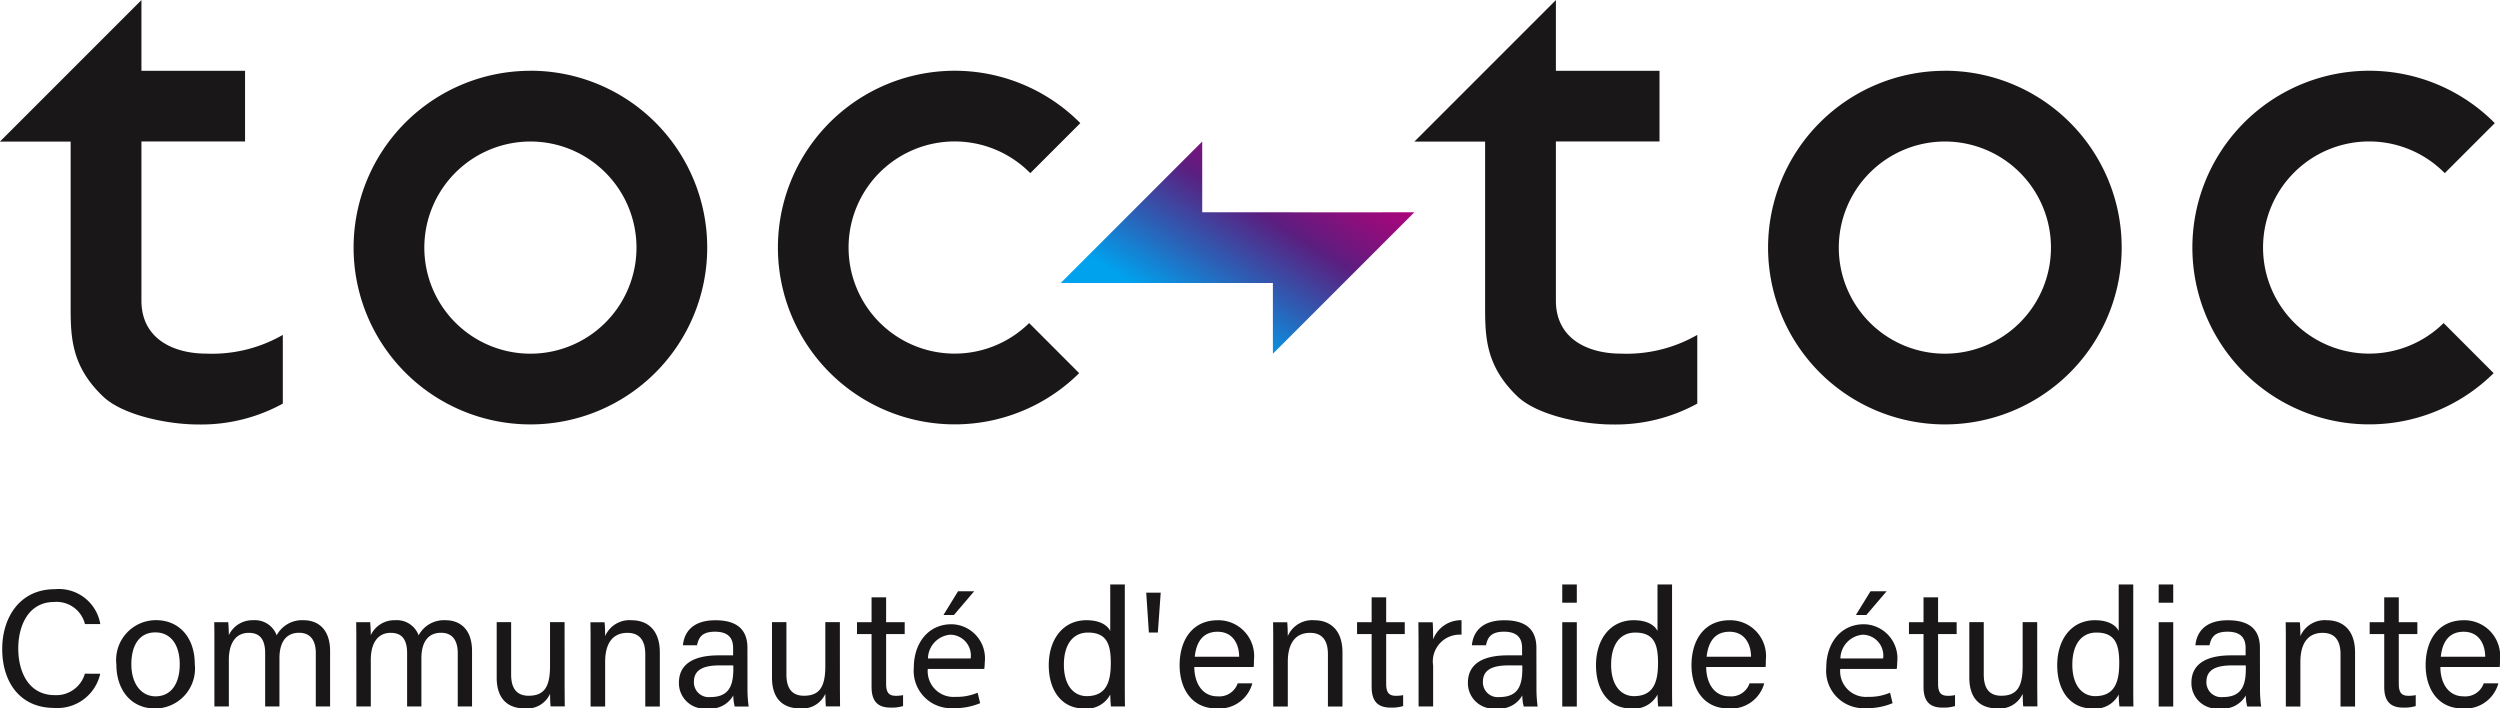 <svg xmlns="http://www.w3.org/2000/svg" xmlns:xlink="http://www.w3.org/1999/xlink" width="174.89" height="49.563" viewBox="0 0 174.89 49.563">
  <defs>
    <linearGradient id="linear-gradient" x1="0.082" y1="0.903" x2="0.918" y2="0.097" gradientUnits="objectBoundingBox">
      <stop offset="0.216" stop-color="#00a1ed"/>
      <stop offset="0.418" stop-color="#2c60b6"/>
      <stop offset="0.636" stop-color="#5b1e7f"/>
      <stop offset="0.68" stop-color="#6a197e"/>
      <stop offset="0.824" stop-color="#960b7c"/>
      <stop offset="0.935" stop-color="#b1037b"/>
      <stop offset="1" stop-color="#bc007b"/>
    </linearGradient>
  </defs>
  <g id="Group_807" data-name="Group 807" transform="translate(-595.555 -49.964)">
    <path id="Path_992" data-name="Path 992" d="M1122.9,402.1l-9.9,9.9v-4.948h-14.843l9.9-9.9V402.1l10.907.008h0Z" transform="translate(-428.399 -337.289)" fill="url(#linear-gradient)"/>
    <path id="Path_993" data-name="Path 993" d="M1079.739,405.8a7.421,7.421,0,1,1,.08-10.487l3.5-3.5a12.369,12.369,0,1,0-.08,17.491Z" transform="translate(-412.189 -333.236)" fill="#1a1718"/>
    <path id="Path_994" data-name="Path 994" d="M1259.739,405.8a7.421,7.421,0,1,1,.08-10.487l3.5-3.5a12.369,12.369,0,1,0-.08,17.491Z" transform="translate(-493.238 -333.236)" fill="#1a1718"/>
    <path id="Path_995" data-name="Path 995" d="M977.6,403.886c-2.25,0-4.539-1-4.539-3.708V389.043h7.249V384.1h-7.249v-4.948l-9.9,9.9h4.948v11.508c0,2.147.032,4.193,2.268,6.324,1.374,1.309,4.505,1.959,6.653,1.959a11.876,11.876,0,0,0,5.922-1.461v-4.806A9.923,9.923,0,0,1,977.6,403.886Z" transform="translate(-367.612 -329.184)" fill="#1a1718"/>
    <path id="Path_996" data-name="Path 996" d="M1157.6,403.886c-2.25,0-4.539-1-4.539-3.708V389.043h7.249V384.1h-7.249v-4.948l-9.9,9.9h4.948v11.508c0,2.147.032,4.193,2.268,6.324,1.374,1.309,4.505,1.959,6.653,1.959a11.875,11.875,0,0,0,5.922-1.461v-4.806A9.923,9.923,0,0,1,1157.6,403.886Z" transform="translate(-448.662 -329.184)" fill="#1a1718"/>
    <g id="Group_802" data-name="Group 802" transform="translate(620.292 54.912)">
      <path id="Path_997" data-name="Path 997" d="M1020.535,393.1a7.421,7.421,0,1,1-7.421,7.421,7.43,7.43,0,0,1,7.421-7.421m0-4.948a12.369,12.369,0,1,0,12.369,12.369A12.368,12.368,0,0,0,1020.535,388.148Z" transform="translate(-1008.167 -388.148)" fill="#1a1718"/>
    </g>
    <g id="Group_803" data-name="Group 803" transform="translate(719.243 54.912)">
      <path id="Path_998" data-name="Path 998" d="M1200.535,393.1a7.421,7.421,0,1,1-7.421,7.421,7.43,7.43,0,0,1,7.421-7.421m0-4.948a12.369,12.369,0,1,0,12.369,12.369A12.368,12.368,0,0,0,1200.535,388.148Z" transform="translate(-1188.167 -388.148)" fill="#1a1718"/>
    </g>
    <g id="Group_804" data-name="Group 804" transform="translate(595.71 90.851)">
      <path id="Path_999" data-name="Path 999" d="M970.307,460.038a3.067,3.067,0,0,1-3.218,2.394c-2.419,0-3.639-1.836-3.639-4.121,0-2.2,1.221-4.185,3.68-4.185a2.94,2.94,0,0,1,3.181,2.439h-1.073a2.043,2.043,0,0,0-2.152-1.545c-1.784,0-2.513,1.622-2.513,3.258,0,1.587.693,3.259,2.56,3.259a2.078,2.078,0,0,0,2.1-1.5Z" transform="translate(-963.45 -453.795)" fill="#1a1718"/>
      <path id="Path_1000" data-name="Path 1000" d="M983.461,461.149a2.794,2.794,0,0,1-2.775,3.1c-1.689,0-2.71-1.307-2.71-3.08a2.785,2.785,0,0,1,2.777-3.1C982.389,458.073,983.461,459.3,983.461,461.149Zm-4.437.012c0,1.293.645,2.236,1.7,2.236,1.079,0,1.685-.894,1.685-2.232s-.6-2.24-1.708-2.24S979.023,459.815,979.023,461.16Z" transform="translate(-969.99 -455.572)" fill="#1a1718"/>
      <path id="Path_1001" data-name="Path 1001" d="M990.441,459.733c0-.508,0-1.042-.011-1.521h.981c.015.177.043.611.04.908a1.823,1.823,0,0,1,1.715-1.047,1.617,1.617,0,0,1,1.632,1.057,2.008,2.008,0,0,1,1.878-1.057c.957,0,1.859.566,1.859,2.161v3.874h-1v-3.751c0-.684-.247-1.405-1.168-1.405-.959,0-1.375.725-1.375,1.771v3.385h-1v-3.719c0-.758-.215-1.433-1.14-1.433-.947,0-1.4.765-1.4,1.889v3.263h-1.01Z" transform="translate(-975.598 -455.572)" fill="#1a1718"/>
      <path id="Path_1002" data-name="Path 1002" d="M1008.5,459.733c0-.508,0-1.042-.011-1.521h.982c.015.177.043.611.04.908a1.823,1.823,0,0,1,1.715-1.047,1.618,1.618,0,0,1,1.632,1.057,2.008,2.008,0,0,1,1.878-1.057c.957,0,1.859.566,1.859,2.161v3.874h-1v-3.751c0-.684-.246-1.405-1.167-1.405-.959,0-1.375.725-1.375,1.771v3.385h-1v-3.719c0-.758-.215-1.433-1.14-1.433-.947,0-1.4.765-1.4,1.889v3.263h-1.01Z" transform="translate(-983.728 -455.572)" fill="#1a1718"/>
      <path id="Path_1003" data-name="Path 1003" d="M1031.127,462.5c0,.573.007,1.369.012,1.718h-.991c-.023-.155-.035-.515-.039-.885a1.753,1.753,0,0,1-1.785,1.024c-.994,0-1.948-.495-1.948-2.158v-3.877h1.01v3.66c0,.775.243,1.489,1.221,1.489,1.083,0,1.5-.6,1.5-2.074v-3.075h1.018Z" transform="translate(-991.784 -455.687)" fill="#1a1718"/>
      <path id="Path_1004" data-name="Path 1004" d="M1038.313,459.7c0-.511,0-1.029-.011-1.485h.99c.027.174.043.794.04.969a1.856,1.856,0,0,1,1.856-1.109c1.1,0,1.97.677,1.97,2.243v3.792h-1.018v-3.662c0-.891-.348-1.491-1.248-1.491-1.112,0-1.56.847-1.56,2.031v3.121h-1.018Z" transform="translate(-997.154 -455.572)" fill="#1a1718"/>
      <path id="Path_1005" data-name="Path 1005" d="M1054.365,462.823a9.167,9.167,0,0,0,.081,1.286h-.974a3.237,3.237,0,0,1-.1-.772,1.844,1.844,0,0,1-1.82.912,1.783,1.783,0,0,1-1.983-1.8c0-1.315,1.033-1.918,2.786-1.918h1.005v-.5c0-.52-.166-1.155-1.269-1.155-.985,0-1.151.489-1.258.949h-.984c.078-.813.58-1.751,2.275-1.748,1.44,0,2.238.591,2.238,1.932Zm-.994-1.589h-.954c-1.175,0-1.8.325-1.8,1.156a1.037,1.037,0,0,0,1.147,1.06c1.42,0,1.611-.957,1.611-2.027Z" transform="translate(-1002.229 -455.572)" fill="#1a1718"/>
      <path id="Path_1006" data-name="Path 1006" d="M1066.159,462.5c0,.573.007,1.369.012,1.718h-.99c-.023-.155-.035-.515-.04-.885a1.752,1.752,0,0,1-1.785,1.024c-.993,0-1.948-.495-1.948-2.158v-3.877h1.01v3.66c0,.775.243,1.489,1.221,1.489,1.083,0,1.5-.6,1.5-2.074v-3.075h1.018Z" transform="translate(-1007.558 -455.687)" fill="#1a1718"/>
      <path id="Path_1007" data-name="Path 1007" d="M1072.226,456.9h1.019v-1.739h1.018V456.9h1.3v.831h-1.3v3.453c0,.573.14.866.672.866a2.211,2.211,0,0,0,.514-.049v.767a2.742,2.742,0,0,1-.881.108c-.917,0-1.323-.474-1.323-1.454v-3.692h-1.019Z" transform="translate(-1012.429 -454.262)" fill="#1a1718"/>
      <path id="Path_1008" data-name="Path 1008" d="M1080.435,459.825a1.8,1.8,0,0,0,1.93,1.954,3.7,3.7,0,0,0,1.558-.291l.174.733a4.559,4.559,0,0,1-1.872.349,2.613,2.613,0,0,1-2.767-2.837c0-1.7,1-3.034,2.639-3.034a2.383,2.383,0,0,1,2.325,2.651,3.856,3.856,0,0,1-.035.476Zm3-.732a1.456,1.456,0,0,0-1.418-1.662,1.7,1.7,0,0,0-1.569,1.662Zm.245-4.7-1.418,1.662h-.732l1.022-1.662Z" transform="translate(-1015.686 -453.917)" fill="#1a1718"/>
      <path id="Path_1009" data-name="Path 1009" d="M1101.949,453.524v6.87c0,.554,0,1.1.011,1.666h-.978c-.027-.156-.047-.608-.051-.837a1.849,1.849,0,0,1-1.855.977c-1.516,0-2.447-1.229-2.447-3.026,0-1.815,1-3.149,2.635-3.149,1.043,0,1.508.422,1.666.753v-3.253Zm-4.262,5.618c0,1.424.677,2.193,1.6,2.193,1.379,0,1.682-1.016,1.682-2.309,0-1.311-.274-2.137-1.6-2.137C1098.33,456.889,1097.687,457.712,1097.687,459.142Z" transform="translate(-1023.417 -453.524)" fill="#1a1718"/>
      <path id="Path_1010" data-name="Path 1010" d="M1110.048,454.564l-.2,2.791h-.628l-.186-2.791Z" transform="translate(-1029.004 -453.992)" fill="#1a1718"/>
      <path id="Path_1011" data-name="Path 1011" d="M1114.311,461.346c.008,1.2.611,2.051,1.612,2.051a1.359,1.359,0,0,0,1.423-.911h1.025a2.394,2.394,0,0,1-2.48,1.763c-1.853,0-2.609-1.507-2.609-3.025,0-1.753.883-3.15,2.675-3.15a2.505,2.505,0,0,1,2.525,2.784,4.792,4.792,0,0,1-.016.489Zm3.138-.717c-.012-.97-.5-1.749-1.507-1.749-1.037,0-1.493.722-1.6,1.749Z" transform="translate(-1030.916 -455.572)" fill="#1a1718"/>
      <path id="Path_1012" data-name="Path 1012" d="M1125.184,459.7c0-.511,0-1.029-.011-1.485h.99c.027.174.043.794.04.969a1.855,1.855,0,0,1,1.856-1.109c1.1,0,1.97.677,1.97,2.243v3.792h-1.018v-3.662c0-.891-.347-1.491-1.248-1.491-1.112,0-1.559.847-1.559,2.031v3.121h-1.018Z" transform="translate(-1036.27 -455.572)" fill="#1a1718"/>
      <path id="Path_1013" data-name="Path 1013" d="M1135.862,456.9h1.02v-1.739h1.017V456.9h1.3v.831h-1.3v3.453c0,.573.14.866.673.866a2.21,2.21,0,0,0,.514-.049v.767a2.742,2.742,0,0,1-.881.108c-.917,0-1.323-.474-1.323-1.454v-3.692h-1.02Z" transform="translate(-1041.083 -454.262)" fill="#1a1718"/>
      <path id="Path_1014" data-name="Path 1014" d="M1143.677,459.815c0-.825-.008-1.289-.011-1.6h1c.016.165.031.628.031,1.2a2.086,2.086,0,0,1,1.986-1.344v1.015a1.877,1.877,0,0,0-1.986,2.158v2.862h-1.017Z" transform="translate(-1044.596 -455.572)" fill="#1a1718"/>
      <path id="Path_1015" data-name="Path 1015" d="M1154.768,462.823a9.046,9.046,0,0,0,.082,1.286h-.974a3.233,3.233,0,0,1-.1-.772,1.845,1.845,0,0,1-1.821.912,1.783,1.783,0,0,1-1.983-1.8c0-1.315,1.033-1.918,2.785-1.918h1.005v-.5c0-.52-.166-1.155-1.269-1.155-.985,0-1.151.489-1.258.949h-.985c.078-.813.581-1.751,2.275-1.748,1.44,0,2.238.591,2.238,1.932Zm-.993-1.589h-.954c-1.175,0-1.8.325-1.8,1.156a1.037,1.037,0,0,0,1.147,1.06c1.42,0,1.611-.957,1.611-2.027Z" transform="translate(-1047.438 -455.572)" fill="#1a1718"/>
      <path id="Path_1016" data-name="Path 1016" d="M1161.974,453.524h1.018V454.8h-1.018Zm0,2.64h1.018v5.9h-1.018Z" transform="translate(-1052.84 -453.524)" fill="#1a1718"/>
      <path id="Path_1017" data-name="Path 1017" d="M1171.59,453.524v6.87c0,.554,0,1.1.012,1.666h-.979c-.027-.156-.047-.608-.051-.837a1.85,1.85,0,0,1-1.855.977c-1.516,0-2.447-1.229-2.447-3.026,0-1.815,1-3.149,2.635-3.149,1.043,0,1.508.422,1.667.753v-3.253Zm-4.262,5.618c0,1.424.677,2.193,1.6,2.193,1.379,0,1.682-1.016,1.682-2.309,0-1.311-.274-2.137-1.6-2.137C1167.97,456.889,1167.328,457.712,1167.328,459.142Z" transform="translate(-1054.775 -453.524)" fill="#1a1718"/>
      <path id="Path_1018" data-name="Path 1018" d="M1179.45,461.346c.008,1.2.611,2.051,1.612,2.051a1.358,1.358,0,0,0,1.423-.911h1.025a2.394,2.394,0,0,1-2.48,1.763c-1.853,0-2.609-1.507-2.609-3.025,0-1.753.883-3.15,2.675-3.15a2.505,2.505,0,0,1,2.525,2.784,4.792,4.792,0,0,1-.016.489Zm3.138-.717c-.012-.97-.5-1.749-1.507-1.749-1.037,0-1.493.722-1.6,1.749Z" transform="translate(-1060.246 -455.572)" fill="#1a1718"/>
      <path id="Path_1019" data-name="Path 1019" d="M1196.547,459.825a1.8,1.8,0,0,0,1.929,1.954,3.7,3.7,0,0,0,1.558-.291l.175.733a4.563,4.563,0,0,1-1.872.349,2.613,2.613,0,0,1-2.767-2.837c0-1.7,1-3.034,2.639-3.034a2.384,2.384,0,0,1,2.325,2.651,3.769,3.769,0,0,1-.035.476Zm3-.732a1.457,1.457,0,0,0-1.418-1.662,1.7,1.7,0,0,0-1.569,1.662Zm.244-4.7-1.418,1.662h-.732l1.023-1.662Z" transform="translate(-1067.967 -453.917)" fill="#1a1718"/>
      <path id="Path_1020" data-name="Path 1020" d="M1206.095,456.9h1.019v-1.739h1.018V456.9h1.3v.831h-1.3v3.453c0,.573.14.866.672.866a2.208,2.208,0,0,0,.514-.049v.767a2.741,2.741,0,0,1-.881.108c-.917,0-1.323-.474-1.323-1.454v-3.692h-1.019Z" transform="translate(-1072.707 -454.262)" fill="#1a1718"/>
      <path id="Path_1021" data-name="Path 1021" d="M1218.528,462.5c0,.573.008,1.369.012,1.718h-.99c-.023-.155-.035-.515-.04-.885a1.752,1.752,0,0,1-1.785,1.024c-.993,0-1.948-.495-1.948-2.158v-3.877h1.01v3.66c0,.775.243,1.489,1.221,1.489,1.084,0,1.5-.6,1.5-2.074v-3.075h1.018Z" transform="translate(-1076.166 -455.687)" fill="#1a1718"/>
      <path id="Path_1022" data-name="Path 1022" d="M1230.28,453.524v6.87c0,.554,0,1.1.012,1.666h-.978a8.315,8.315,0,0,1-.051-.837,1.849,1.849,0,0,1-1.855.977c-1.516,0-2.447-1.229-2.447-3.026,0-1.815,1-3.149,2.635-3.149,1.043,0,1.508.422,1.666.753v-3.253Zm-4.262,5.618c0,1.424.677,2.193,1.6,2.193,1.379,0,1.682-1.016,1.682-2.309,0-1.311-.274-2.137-1.6-2.137C1226.661,456.889,1226.018,457.712,1226.018,459.142Z" transform="translate(-1081.201 -453.524)" fill="#1a1718"/>
      <path id="Path_1023" data-name="Path 1023" d="M1237.873,453.524h1.018V454.8h-1.018Zm0,2.64h1.018v5.9h-1.018Z" transform="translate(-1087.015 -453.524)" fill="#1a1718"/>
      <path id="Path_1024" data-name="Path 1024" d="M1246.841,462.823a9.167,9.167,0,0,0,.081,1.286h-.974a3.212,3.212,0,0,1-.1-.772,1.845,1.845,0,0,1-1.821.912,1.783,1.783,0,0,1-1.983-1.8c0-1.315,1.034-1.918,2.786-1.918h1.005v-.5c0-.52-.165-1.155-1.269-1.155-.985,0-1.151.489-1.258.949h-.985c.078-.813.58-1.751,2.275-1.748,1.44,0,2.238.591,2.238,1.932Zm-.994-1.589h-.954c-1.175,0-1.8.325-1.8,1.156a1.037,1.037,0,0,0,1.147,1.06c1.42,0,1.611-.957,1.611-2.027Z" transform="translate(-1088.896 -455.572)" fill="#1a1718"/>
      <path id="Path_1025" data-name="Path 1025" d="M1254.045,459.7c0-.511,0-1.029-.012-1.485h.99c.027.174.043.794.04.969a1.856,1.856,0,0,1,1.856-1.109c1.1,0,1.969.677,1.969,2.243v3.792h-1.017v-3.662c0-.891-.348-1.491-1.248-1.491-1.112,0-1.56.847-1.56,2.031v3.121h-1.017Z" transform="translate(-1094.292 -455.572)" fill="#1a1718"/>
      <path id="Path_1026" data-name="Path 1026" d="M1264.722,456.9h1.019v-1.739h1.018V456.9h1.3v.831h-1.3v3.453c0,.573.14.866.672.866a2.208,2.208,0,0,0,.514-.049v.767a2.742,2.742,0,0,1-.881.108c-.917,0-1.323-.474-1.323-1.454v-3.692h-1.019Z" transform="translate(-1099.105 -454.262)" fill="#1a1718"/>
      <path id="Path_1027" data-name="Path 1027" d="M1272.876,461.346c.007,1.2.611,2.051,1.611,2.051a1.358,1.358,0,0,0,1.423-.911h1.025a2.394,2.394,0,0,1-2.48,1.763c-1.853,0-2.609-1.507-2.609-3.025,0-1.753.883-3.15,2.675-3.15a2.505,2.505,0,0,1,2.525,2.784,4.583,4.583,0,0,1-.017.489Zm3.138-.717c-.012-.97-.5-1.749-1.507-1.749-1.037,0-1.493.722-1.6,1.749Z" transform="translate(-1102.313 -455.572)" fill="#1a1718"/>
    </g>
  </g>
</svg>
